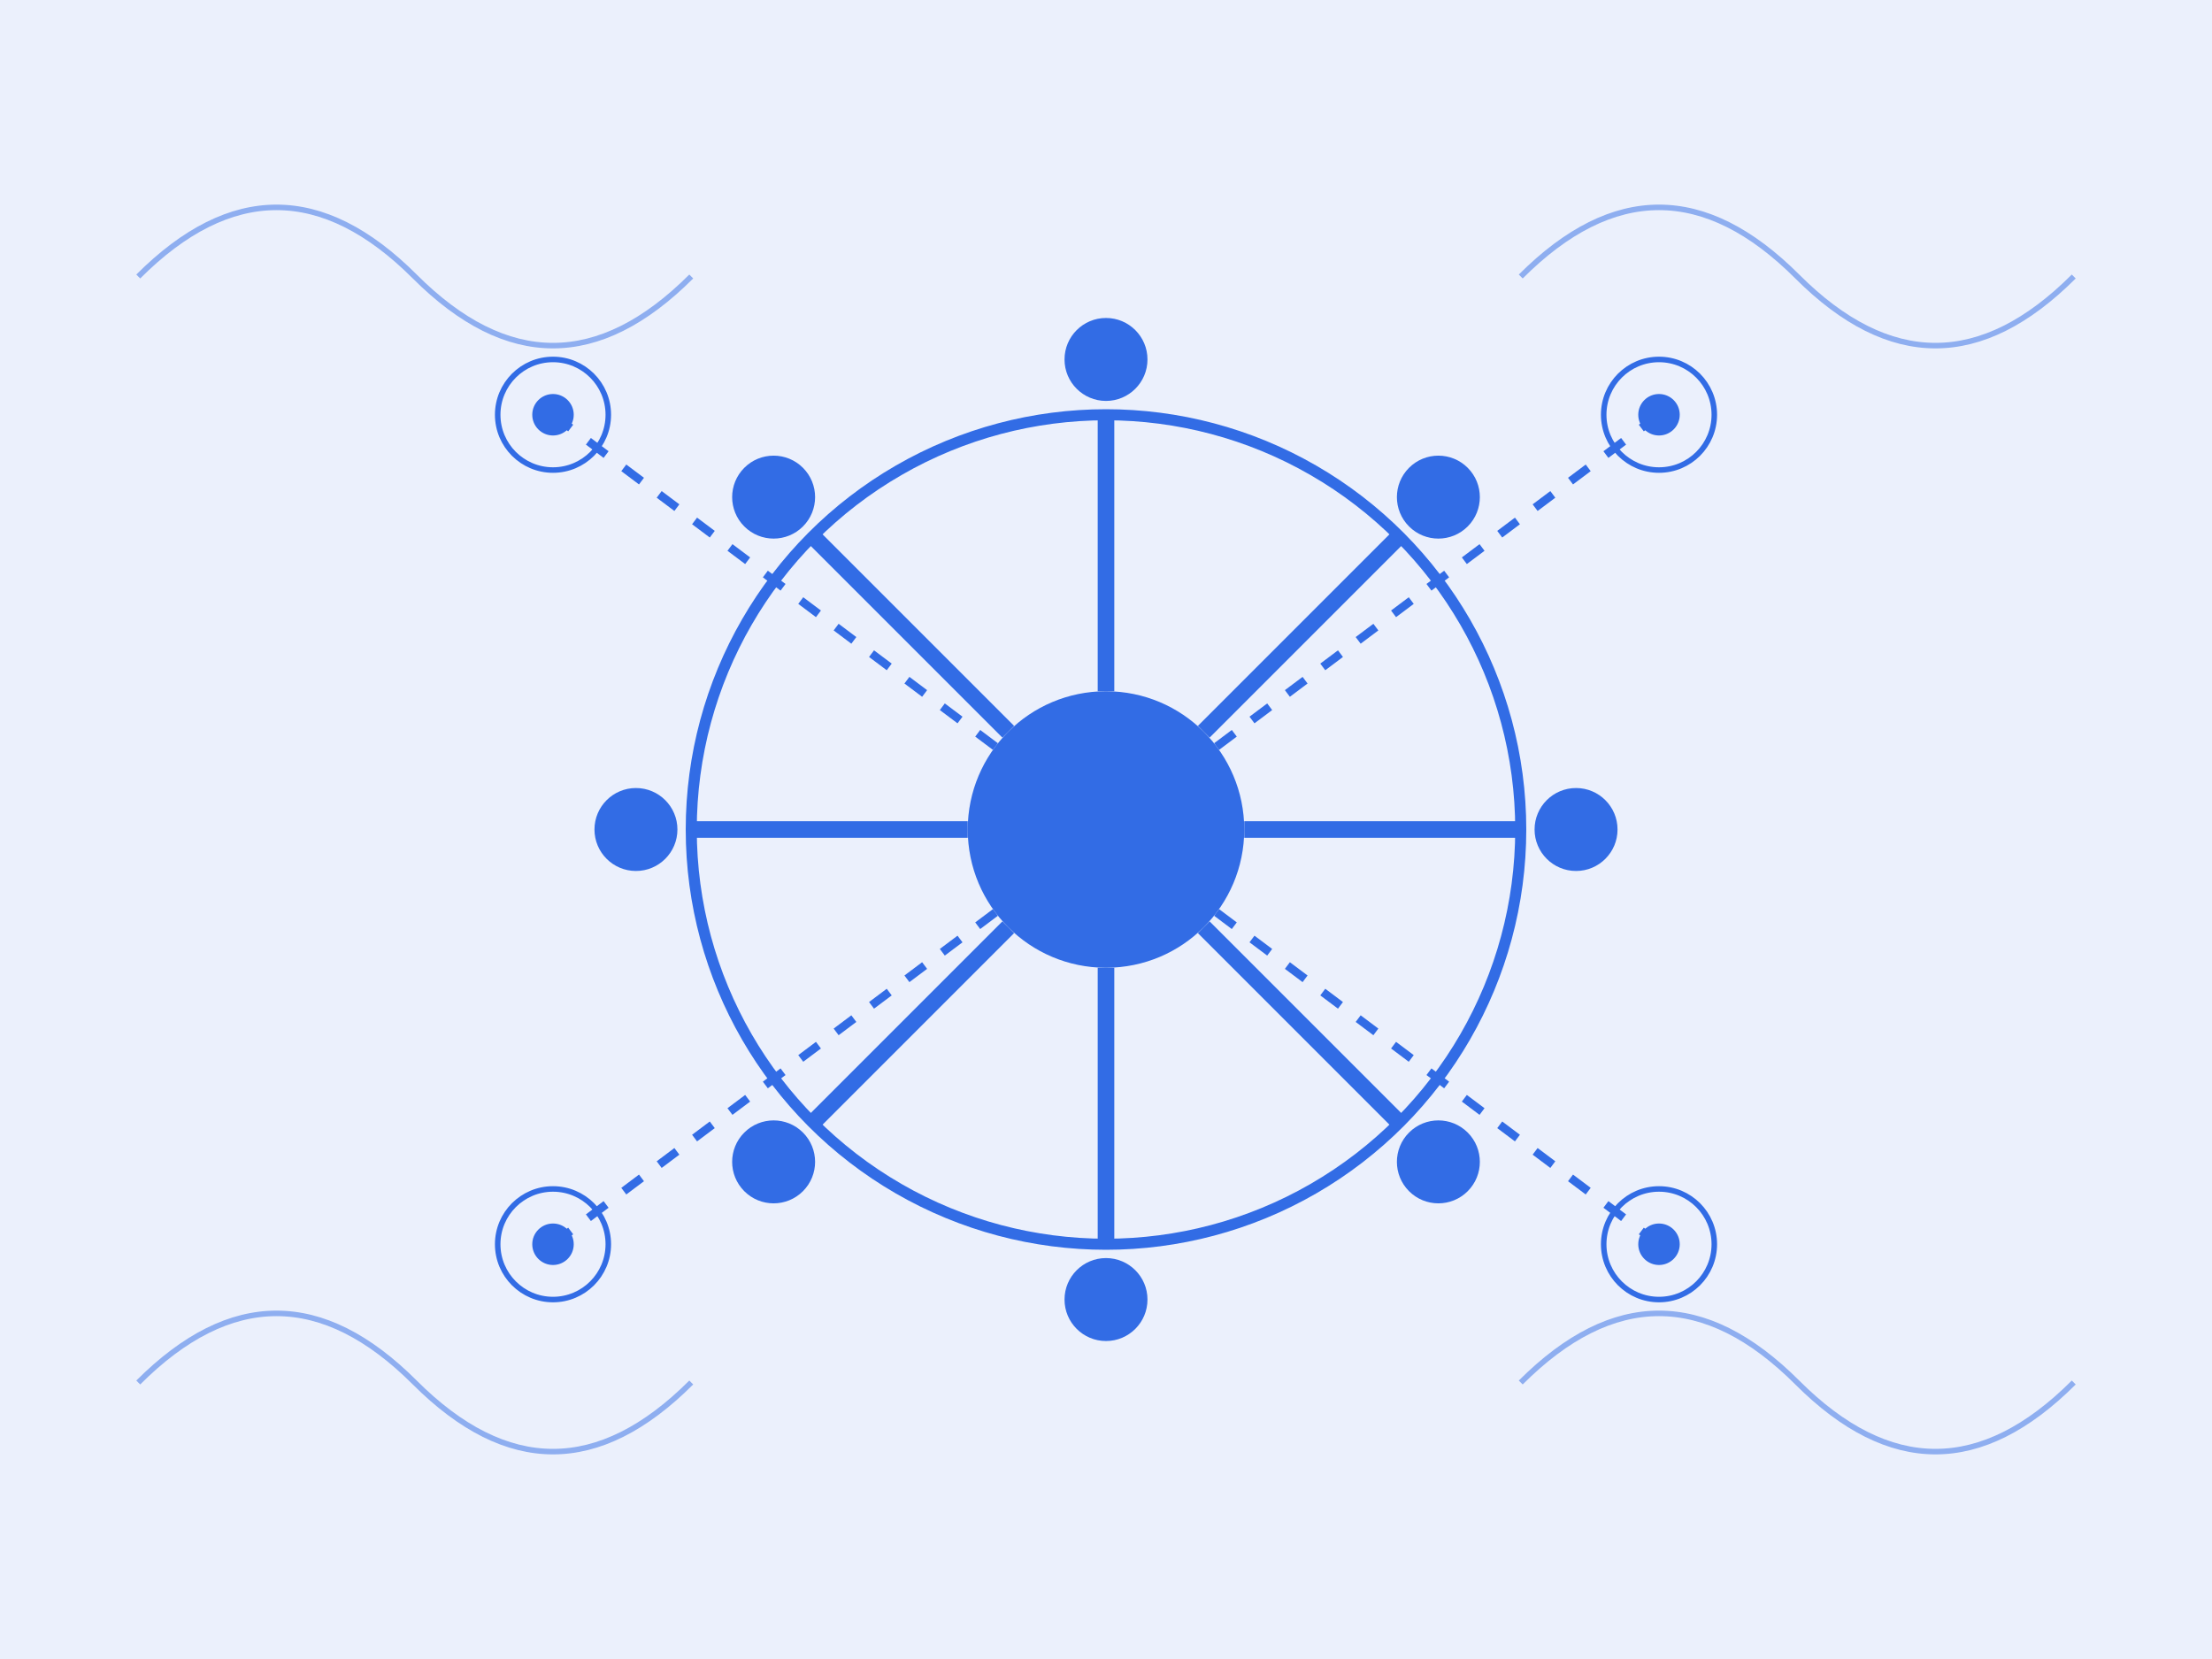 <?xml version="1.0" encoding="UTF-8"?>
<svg width="800" height="600" viewBox="0 0 800 600" fill="none" xmlns="http://www.w3.org/2000/svg">
    <!-- Background Grid -->
    <path d="M0 0h800v600H0z" fill="#326CE5" fill-opacity=".1"/>
    
    <!-- Main Kubernetes Wheel -->
    <g transform="translate(400 300)">
        <!-- Outer Circle -->
        <circle cx="0" cy="0" r="150" stroke="#326CE5" stroke-width="4" fill="none"/>
        
        <!-- Inner Circle -->
        <circle cx="0" cy="0" r="50" fill="#326CE5"/>
        
        <!-- Spokes -->
        <g stroke="#326CE5" stroke-width="6">
            <line x1="0" y1="-150" x2="0" y2="-50" transform="rotate(0)"/>
            <line x1="0" y1="-150" x2="0" y2="-50" transform="rotate(45)"/>
            <line x1="0" y1="-150" x2="0" y2="-50" transform="rotate(90)"/>
            <line x1="0" y1="-150" x2="0" y2="-50" transform="rotate(135)"/>
            <line x1="0" y1="-150" x2="0" y2="-50" transform="rotate(180)"/>
            <line x1="0" y1="-150" x2="0" y2="-50" transform="rotate(225)"/>
            <line x1="0" y1="-150" x2="0" y2="-50" transform="rotate(270)"/>
            <line x1="0" y1="-150" x2="0" y2="-50" transform="rotate(315)"/>
        </g>
        
        <!-- Pods -->
        <g fill="#326CE5">
            <circle cx="0" cy="-170" r="15" transform="rotate(0)"/>
            <circle cx="0" cy="-170" r="15" transform="rotate(45)"/>
            <circle cx="0" cy="-170" r="15" transform="rotate(90)"/>
            <circle cx="0" cy="-170" r="15" transform="rotate(135)"/>
            <circle cx="0" cy="-170" r="15" transform="rotate(180)"/>
            <circle cx="0" cy="-170" r="15" transform="rotate(225)"/>
            <circle cx="0" cy="-170" r="15" transform="rotate(270)"/>
            <circle cx="0" cy="-170" r="15" transform="rotate(315)"/>
        </g>
    </g>
    
    <!-- Small Kubernetes Symbols -->
    <g transform="translate(200 150) scale(0.5)">
        <circle cx="0" cy="0" r="40" stroke="#326CE5" stroke-width="4" fill="none"/>
        <circle cx="0" cy="0" r="15" fill="#326CE5"/>
    </g>
    
    <g transform="translate(600 150) scale(0.5)">
        <circle cx="0" cy="0" r="40" stroke="#326CE5" stroke-width="4" fill="none"/>
        <circle cx="0" cy="0" r="15" fill="#326CE5"/>
    </g>
    
    <g transform="translate(200 450) scale(0.5)">
        <circle cx="0" cy="0" r="40" stroke="#326CE5" stroke-width="4" fill="none"/>
        <circle cx="0" cy="0" r="15" fill="#326CE5"/>
    </g>
    
    <g transform="translate(600 450) scale(0.5)">
        <circle cx="0" cy="0" r="40" stroke="#326CE5" stroke-width="4" fill="none"/>
        <circle cx="0" cy="0" r="15" fill="#326CE5"/>
    </g>
    
    <!-- Connecting Lines -->
    <g stroke="#326CE5" stroke-width="3" stroke-dasharray="8 8">
        <line x1="200" y1="150" x2="400" y2="300"/>
        <line x1="600" y1="150" x2="400" y2="300"/>
        <line x1="200" y1="450" x2="400" y2="300"/>
        <line x1="600" y1="450" x2="400" y2="300"/>
    </g>
    
    <!-- Decorative Elements -->
    <g stroke="#326CE5" stroke-width="2" fill="none">
        <path d="M50 100 Q 100 50, 150 100 T 250 100" opacity="0.5"/>
        <path d="M550 100 Q 600 50, 650 100 T 750 100" opacity="0.5"/>
        <path d="M50 500 Q 100 450, 150 500 T 250 500" opacity="0.5"/>
        <path d="M550 500 Q 600 450, 650 500 T 750 500" opacity="0.5"/>
    </g>
</svg>